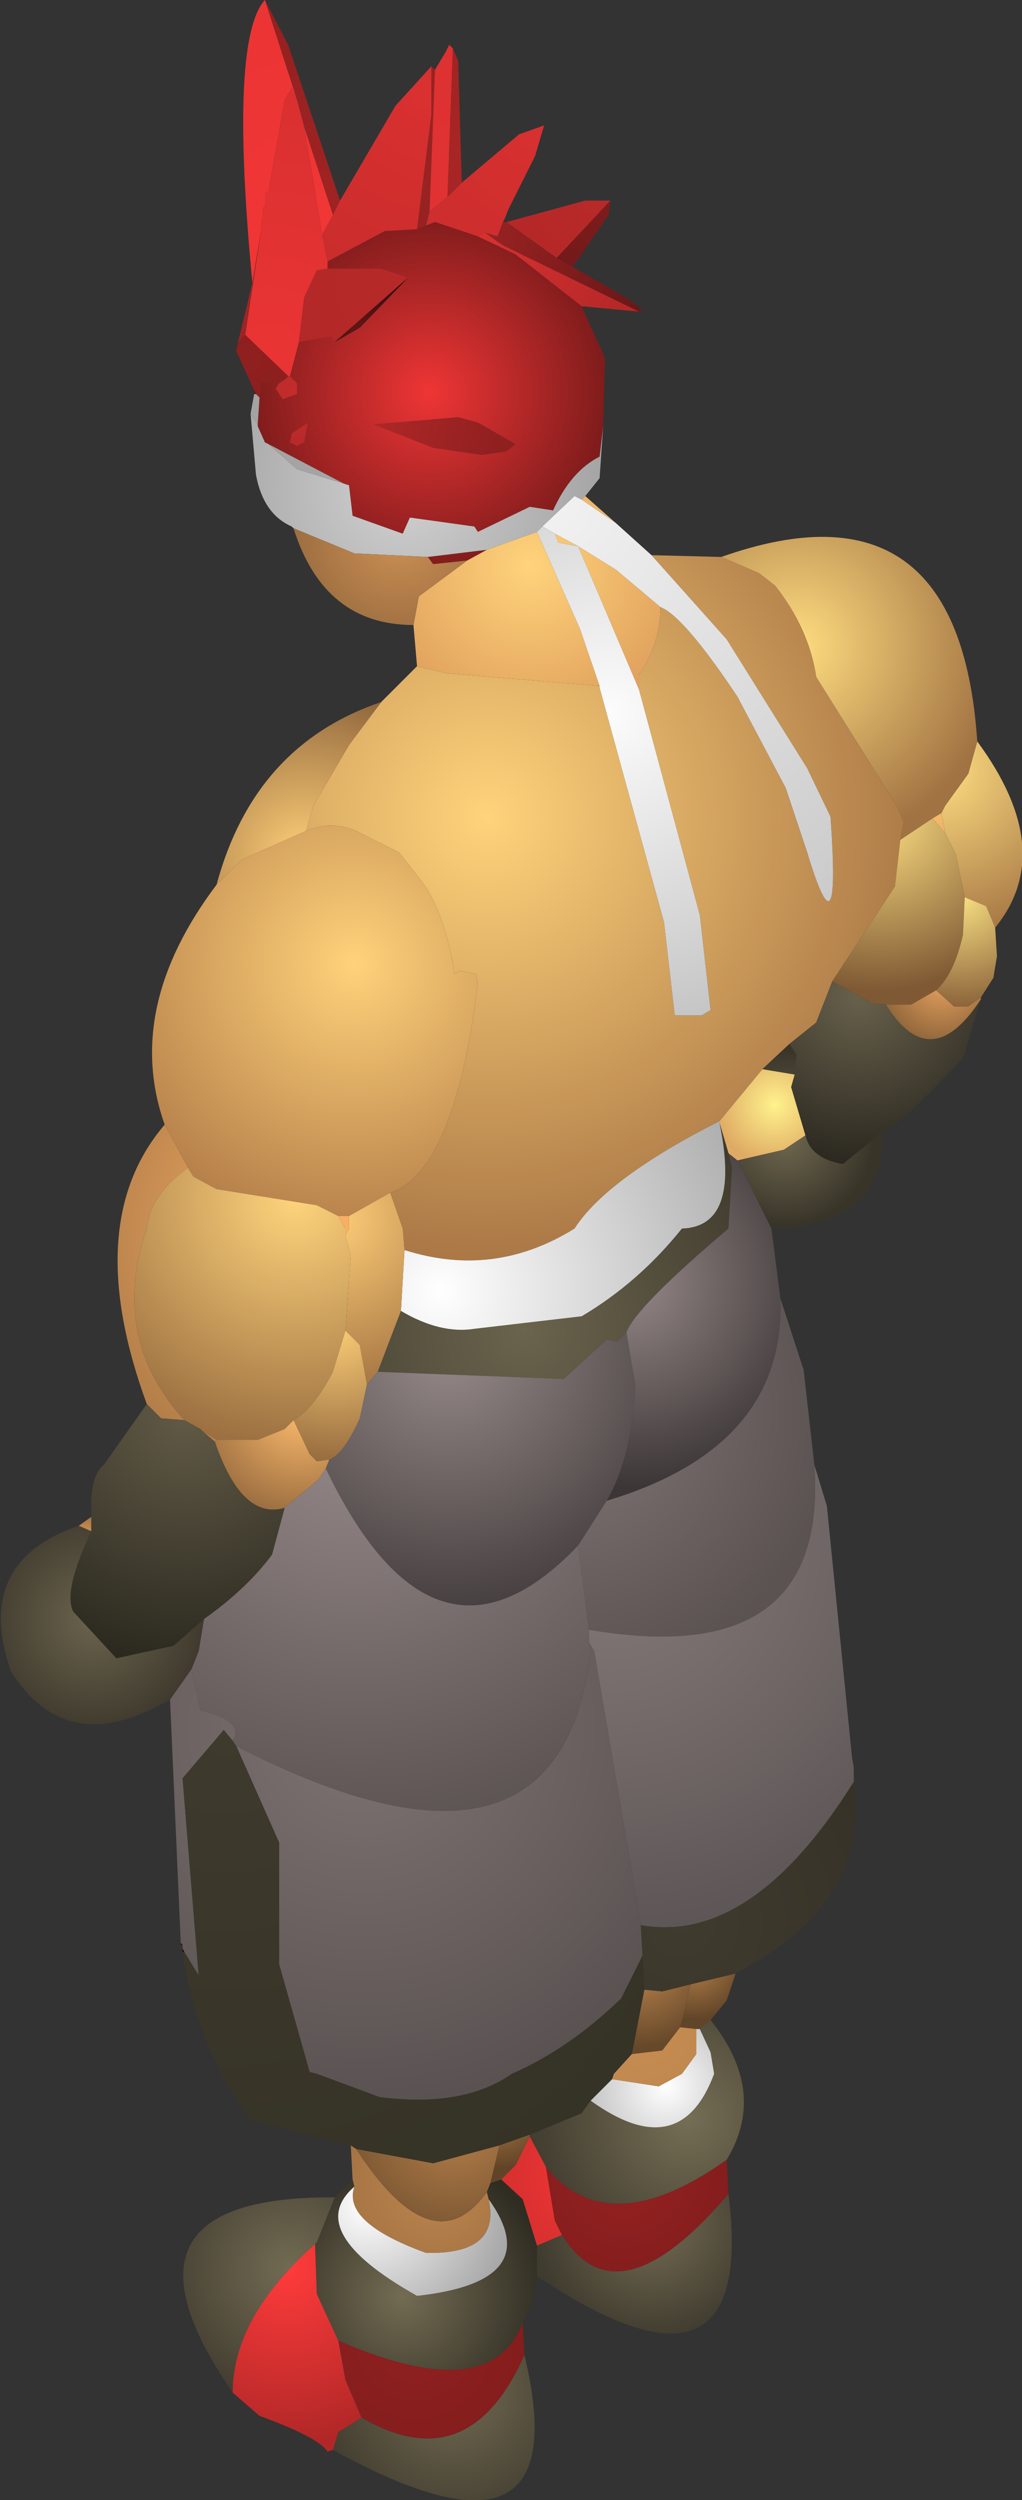 <?xml version="1.0" encoding="UTF-8" standalone="no"?>
<svg xmlns:ffdec="https://www.free-decompiler.com/flash" xmlns:xlink="http://www.w3.org/1999/xlink" ffdec:objectType="shape" height="69.8px" width="28.55px" xmlns="http://www.w3.org/2000/svg">
  <rect width="100%" height="100%" fill="#333333" stroke="none"/>
  <g transform="matrix(1.0, 0.0, 0.0, 1.0, 14.8, 63.15)">
    <path d="M-0.75 -56.95 L-0.9 -56.55 -1.25 -56.65 -1.45 -56.55 -2.65 -56.95 -2.9 -56.85 -2.8 -57.25 -2.3 -57.65 -1.9 -58.05 -0.3 -59.4 0.4 -59.65 0.15 -58.8 -0.6 -57.3 -0.7 -57.05 -0.75 -56.95" fill="url(#gradient0)" fill-rule="evenodd" stroke="none"/>
    <path d="M0.75 -55.95 L1.2 -55.7 2.75 -54.8 3.15 -54.5 3.05 -54.45 -0.75 -56.3 -1.25 -56.65 -0.9 -56.55 -0.75 -56.95 -0.65 -56.95 0.75 -55.95" fill="url(#gradient1)" fill-rule="evenodd" stroke="none"/>
    <path d="M1.2 -55.7 L0.75 -55.95 2.25 -57.55 2.2 -57.15 1.2 -55.7" fill="url(#gradient2)" fill-rule="evenodd" stroke="none"/>
    <path d="M0.75 -55.95 L-0.65 -56.95 1.55 -57.55 2.25 -57.55 0.75 -55.95" fill="url(#gradient3)" fill-rule="evenodd" stroke="none"/>
    <path d="M2.05 -51.25 L1.95 -50.4 Q1.15 -50.0 0.65 -48.9 L0.0 -49.0 -1.45 -48.3 -1.55 -48.45 -3.35 -48.7 -3.55 -48.25 -4.95 -48.75 -5.05 -49.6 -5.2 -49.65 -7.3 -50.75 -7.4 -50.8 -7.6 -51.25 -7.6 -51.3 -7.55 -52.05 -7.5 -52.45 -6.85 -52.55 -7.0 -52.45 -7.1 -52.3 -6.9 -52.0 -6.5 -52.15 -6.5 -52.45 -6.7 -52.65 -6.45 -53.6 -5.55 -53.75 -5.45 -53.6 -4.75 -54.0 -3.4 -55.4 -4.15 -55.65 -5.65 -55.65 -5.65 -55.85 -4.05 -56.7 -3.15 -56.75 -2.9 -56.85 -2.65 -56.95 -1.45 -56.55 -0.4 -56.05 1.45 -54.6 2.1 -53.15 2.05 -51.25 M-6.5 -50.7 L-6.3 -50.8 -6.2 -51.35 -6.65 -51.05 -6.7 -50.8 -6.5 -50.7 M-2.7 -50.65 L-1.35 -50.45 -0.65 -50.55 -0.4 -50.75 -1.45 -51.35 -2.0 -51.5 -4.35 -51.3 -2.7 -50.65 M-1.2 -47.8 L-1.75 -47.5 -2.7 -47.4 -2.85 -47.6 -1.2 -47.8" fill="url(#gradient4)" fill-rule="evenodd" stroke="none"/>
    <path d="M-5.2 -49.65 L-5.05 -49.6 -4.95 -48.75 -3.55 -48.25 -3.35 -48.7 -1.55 -48.45 -1.45 -48.3 0.0 -49.0 0.65 -48.9 Q1.15 -50.0 1.95 -50.4 L2.05 -51.25 1.95 -49.8 1.55 -49.3 1.45 -49.2 1.25 -49.3 0.35 -48.45 0.2 -48.3 -1.2 -47.8 -2.85 -47.6 -4.9 -47.7 -6.6 -48.4 -6.65 -48.45 Q-7.45 -48.8 -7.65 -49.9 L-7.8 -51.6 -7.6 -51.3 -7.6 -51.25 -7.4 -50.8 -7.3 -50.75 -6.5 -50.05 -5.2 -49.65" fill="url(#gradient5)" fill-rule="evenodd" stroke="none"/>
    <path d="M-1.25 -56.65 L-0.75 -56.3 3.05 -54.45 1.45 -54.6 -0.4 -56.05 -1.45 -56.55 -1.25 -56.65" fill="url(#gradient6)" fill-rule="evenodd" stroke="none"/>
    <path d="M12.5 -42.45 Q14.75 -39.4 13.0 -37.25 L12.75 -37.85 12.15 -38.1 11.9 -39.3 11.6 -39.9 11.5 -40.45 11.6 -40.65 12.25 -41.55 12.5 -42.45" fill="url(#gradient7)" fill-rule="evenodd" stroke="none"/>
    <path d="M5.35 -47.6 Q12.0 -49.95 12.5 -42.45 L12.25 -41.55 11.6 -40.65 11.5 -40.45 11.25 -40.3 10.35 -39.7 10.45 -40.2 10.25 -40.65 8.0 -44.25 Q7.8 -45.6 6.85 -46.8 L6.4 -47.15 5.35 -47.6" fill="url(#gradient8)" fill-rule="evenodd" stroke="none"/>
    <path d="M11.25 -40.3 L11.5 -40.45 11.6 -39.9 11.25 -40.3" fill="url(#gradient9)" fill-rule="evenodd" stroke="none"/>
    <path d="M3.4 -47.65 L5.35 -47.6 6.4 -47.15 6.85 -46.8 Q7.8 -45.6 8.0 -44.25 L10.25 -40.65 10.45 -40.2 10.35 -39.7 10.2 -38.4 8.45 -35.75 8.0 -34.6 7.25 -34.0 6.5 -33.3 5.3 -31.85 Q2.15 -30.25 1.25 -28.85 -1.0 -27.45 -3.5 -28.25 L-3.55 -28.85 -3.9 -29.85 Q-2.1 -30.45 -1.45 -35.7 L-1.5 -35.95 -1.95 -36.05 -2.1 -35.95 Q-2.35 -37.55 -2.95 -38.45 L-3.65 -39.35 -4.85 -39.95 Q-5.55 -40.25 -6.25 -39.95 L-6.05 -40.65 -5.05 -42.35 -4.15 -43.55 -3.15 -44.55 -2.3 -44.35 1.95 -44.0 1.95 -43.95 3.75 -37.4 4.05 -34.8 4.8 -34.8 5.05 -34.95 4.75 -37.6 3.05 -43.9 3.05 -44.3 Q3.65 -45.2 3.65 -46.2 4.3 -45.95 5.8 -43.7 L7.15 -41.15 7.75 -39.35 Q8.7 -36.2 8.4 -40.35 L7.75 -41.7 5.5 -45.3 3.4 -47.65" fill="url(#gradient10)" fill-rule="evenodd" stroke="none"/>
    <path d="M11.6 -39.9 L11.9 -39.3 12.15 -38.1 12.1 -37.05 Q11.85 -35.95 11.35 -35.5 L10.65 -35.1 9.95 -35.1 9.55 -35.15 8.45 -35.75 10.2 -38.4 10.35 -39.7 11.25 -40.3 11.6 -39.9" fill="url(#gradient11)" fill-rule="evenodd" stroke="none"/>
    <path d="M13.0 -37.25 L13.05 -36.45 12.95 -35.85 12.6 -35.3 12.25 -35.05 11.85 -35.05 11.35 -35.5 Q11.85 -35.95 12.1 -37.05 L12.15 -38.1 12.75 -37.85 13.0 -37.25" fill="url(#gradient12)" fill-rule="evenodd" stroke="none"/>
    <path d="M1.55 -49.3 L2.4 -48.55 1.45 -49.2 1.55 -49.3 M-3.15 -44.55 L-3.25 -45.7 -3.1 -46.5 -1.75 -47.5 -1.2 -47.8 0.2 -48.3 1.4 -45.6 1.95 -44.0 -2.3 -44.35 -3.15 -44.55 M0.7 -48.25 L1.35 -47.9 2.4 -47.25 3.65 -46.2 Q3.65 -45.2 3.05 -44.3 L3.05 -43.9 1.35 -47.9 0.8 -48.0 0.7 -48.25" fill="url(#gradient13)" fill-rule="evenodd" stroke="none"/>
    <path d="M2.4 -48.55 L3.4 -47.65 5.5 -45.3 7.75 -41.7 8.4 -40.35 Q8.7 -36.2 7.75 -39.35 L7.15 -41.15 5.8 -43.7 Q4.3 -45.95 3.65 -46.2 L2.4 -47.25 1.35 -47.9 0.7 -48.25 0.35 -48.45 1.25 -49.3 1.45 -49.2 2.4 -48.55" fill="url(#gradient14)" fill-rule="evenodd" stroke="none"/>
    <path d="M0.35 -48.45 L0.7 -48.25 0.8 -48.0 1.35 -47.9 3.05 -43.9 4.75 -37.6 5.05 -34.95 4.8 -34.8 4.05 -34.8 3.75 -37.4 1.95 -43.95 1.95 -44.0 1.4 -45.6 0.2 -48.3 0.35 -48.45" fill="url(#gradient15)" fill-rule="evenodd" stroke="none"/>
    <path d="M12.6 -35.25 L12.1 -33.6 Q10.1 -31.5 9.85 -31.55 L8.75 -30.65 Q7.85 -30.8 7.7 -31.45 L7.3 -32.8 7.4 -33.15 7.45 -33.7 7.25 -34.0 8.0 -34.6 8.45 -35.75 9.55 -35.15 9.95 -35.1 Q11.2 -33.1 12.6 -35.25" fill="url(#gradient16)" fill-rule="evenodd" stroke="none"/>
    <path d="M7.4 -33.15 L7.3 -32.8 7.7 -31.45 7.1 -31.05 5.8 -30.75 5.55 -30.95 5.3 -31.8 5.3 -31.85 6.5 -33.3 7.4 -33.15" fill="url(#gradient17)" fill-rule="evenodd" stroke="none"/>
    <path d="M5.3 -31.8 L5.55 -30.95 5.65 -30.55 5.55 -28.85 Q2.95 -26.65 2.7 -25.95 L2.45 -25.7 2.15 -25.75 0.95 -24.65 -4.25 -24.85 -3.6 -26.55 Q-2.5 -25.9 -1.55 -26.05 L1.45 -26.4 Q3.05 -27.35 4.25 -28.85 5.9 -28.9 5.3 -31.8" fill="url(#gradient18)" fill-rule="evenodd" stroke="none"/>
    <path d="M5.3 -31.85 L5.3 -31.8 Q5.9 -28.9 4.25 -28.85 3.05 -27.35 1.45 -26.4 L-1.55 -26.05 Q-2.5 -25.9 -3.6 -26.55 L-3.5 -28.25 Q-1.0 -27.45 1.25 -28.85 2.15 -30.25 5.3 -31.85" fill="url(#gradient19)" fill-rule="evenodd" stroke="none"/>
    <path d="M9.85 -31.55 Q9.9 -28.9 6.75 -28.85 L5.8 -30.75 7.1 -31.05 7.7 -31.45 Q7.85 -30.8 8.75 -30.65 L9.85 -31.55 M7.25 -34.0 L7.45 -33.7 7.4 -33.15 6.5 -33.3 7.25 -34.0" fill="url(#gradient20)" fill-rule="evenodd" stroke="none"/>
    <path d="M-4.25 -24.85 L0.95 -24.65 2.15 -25.75 2.45 -25.7 2.7 -25.95 2.95 -24.45 Q2.85 -22.45 2.15 -21.25 L1.35 -20.0 Q-2.65 -15.8 -5.7 -22.15 L-5.6 -22.4 Q-5.2 -22.55 -4.75 -23.55 L-4.55 -24.5 -4.25 -24.85" fill="url(#gradient21)" fill-rule="evenodd" stroke="none"/>
    <path d="M6.75 -28.85 L7.0 -26.9 Q7.15 -22.75 2.15 -21.25 2.85 -22.45 2.95 -24.45 L2.7 -25.95 Q2.95 -26.65 5.55 -28.85 L5.65 -30.55 5.55 -30.95 5.8 -30.75 6.75 -28.85" fill="url(#gradient22)" fill-rule="evenodd" stroke="none"/>
    <path d="M7.0 -26.9 L7.65 -24.9 7.95 -22.25 Q8.35 -16.5 1.65 -17.65 L1.35 -20.0 2.15 -21.25 Q7.15 -22.75 7.0 -26.9" fill="url(#gradient23)" fill-rule="evenodd" stroke="none"/>
    <path d="M12.6 -35.3 L12.6 -35.25 Q11.2 -33.1 9.95 -35.1 L10.65 -35.1 11.35 -35.5 11.85 -35.05 12.25 -35.05 12.6 -35.3" fill="url(#gradient24)" fill-rule="evenodd" stroke="none"/>
    <path d="M7.95 -22.25 L8.3 -21.1 9.0 -14.1 9.05 -13.8 9.05 -13.4 Q6.2 -8.85 3.1 -9.4 L1.8 -17.05 1.65 -17.3 1.65 -17.65 Q8.35 -16.5 7.95 -22.25" fill="url(#gradient25)" fill-rule="evenodd" stroke="none"/>
    <path d="M-9.75 -8.9 L-10.05 -15.7 -9.45 -16.55 -9.2 -15.4 Q-7.95 -15.1 -8.3 -14.55 L-8.55 -14.85 -9.7 -13.5 -9.25 -8.0 -9.65 -8.65 -9.7 -8.75 -9.7 -8.85 -9.75 -8.9 M1.65 -17.3 L1.8 -17.05 3.1 -9.4 3.15 -8.55 2.55 -7.35 Q1.1 -5.95 -0.5 -5.25 -1.85 -4.3 -4.2 -4.6 L-5.95 -5.25 -6.15 -5.3 -7.0 -8.3 -7.0 -11.7 -8.2 -14.4 Q0.85 -9.75 1.7 -17.05 L1.65 -17.3" fill="url(#gradient26)" fill-rule="evenodd" stroke="none"/>
    <path d="M-5.7 -22.15 Q-2.65 -15.8 1.35 -20.0 L1.65 -17.65 1.65 -17.3 1.7 -17.05 Q0.85 -9.75 -8.2 -14.4 L-8.3 -14.55 Q-7.95 -15.1 -9.2 -15.4 L-9.45 -16.55 -9.25 -17.05 -9.1 -17.95 Q-7.9 -18.8 -7.2 -19.75 L-6.85 -21.05 -5.9 -21.85 -5.7 -22.15" fill="url(#gradient27)" fill-rule="evenodd" stroke="none"/>
    <path d="M5.75 -8.05 L5.5 -7.3 5.05 -6.75 4.75 -6.5 4.65 -6.5 4.2 -6.55 4.5 -7.75 5.75 -8.05" fill="url(#gradient28)" fill-rule="evenodd" stroke="none"/>
    <path d="M4.5 -7.75 L4.2 -6.55 3.7 -5.9 2.85 -5.8 3.2 -7.6 3.7 -7.55 4.5 -7.75" fill="url(#gradient29)" fill-rule="evenodd" stroke="none"/>
    <path d="M9.05 -13.4 Q9.6 -10.1 5.75 -8.05 L4.5 -7.75 3.7 -7.55 3.2 -7.6 3.15 -8.55 3.1 -9.4 Q6.2 -8.85 9.05 -13.4" fill="url(#gradient30)" fill-rule="evenodd" stroke="none"/>
    <path d="M-5.0 -3.25 L-7.8 -3.95 Q-9.35 -6.1 -9.7 -8.65 L-9.65 -8.65 -9.25 -8.0 -9.7 -13.5 -8.55 -14.85 -8.3 -14.55 -8.2 -14.4 -7.0 -11.7 -7.0 -8.3 -6.15 -5.3 -5.95 -5.25 -4.2 -4.6 Q-1.85 -4.3 -0.5 -5.25 1.1 -5.95 2.55 -7.35 L3.15 -8.55 3.2 -7.6 2.85 -5.8 2.35 -5.25 2.3 -5.1 1.7 -4.5 1.45 -4.15 0.0 -3.55 -0.85 -3.25 -2.7 -2.75 -4.85 -3.15 -5.0 -3.25 M-9.7 -8.75 L-9.75 -8.85 -9.7 -8.85 -9.7 -8.75" fill="url(#gradient31)" fill-rule="evenodd" stroke="none"/>
    <path d="M5.05 -6.75 Q6.65 -4.75 5.5 -2.85 2.2 -0.5 0.45 -2.65 L0.0 -3.5 0.0 -3.55 1.45 -4.15 1.7 -4.5 Q4.2 -2.7 5.15 -5.25 L5.05 -5.85 4.75 -6.5 5.05 -6.75" fill="url(#gradient32)" fill-rule="evenodd" stroke="none"/>
    <path d="M4.65 -6.5 L4.75 -6.5 5.05 -5.85 5.15 -5.25 Q4.2 -2.7 1.7 -4.5 L2.3 -5.1 3.6 -4.9 4.25 -5.25 4.65 -5.8 4.65 -6.5" fill="url(#gradient33)" fill-rule="evenodd" stroke="none"/>
    <path d="M4.2 -6.55 L4.65 -6.5 4.65 -5.8 4.25 -5.25 3.6 -4.9 2.3 -5.1 2.35 -5.25 2.85 -5.8 3.7 -5.9 4.2 -6.55" fill="url(#gradient34)" fill-rule="evenodd" stroke="none"/>
    <path d="M0.0 -3.5 L0.45 -2.65 0.7 -1.15 0.9 -0.75 0.2 -0.45 -0.2 -1.75 -0.8 -2.3 -0.4 -2.7 0.0 -3.5" fill="url(#gradient35)" fill-rule="evenodd" stroke="none"/>
    <path d="M5.55 -1.9 Q6.35 4.5 0.2 0.4 L0.2 -0.45 0.9 -0.75 Q2.45 1.75 5.55 -1.9" fill="url(#gradient36)" fill-rule="evenodd" stroke="none"/>
    <path d="M5.5 -2.85 L5.55 -1.9 Q2.45 1.75 0.9 -0.75 L0.7 -1.15 0.45 -2.65 Q2.2 -0.5 5.5 -2.85" fill="url(#gradient37)" fill-rule="evenodd" stroke="none"/>
    <path d="M0.2 0.4 L0.1 1.05 -0.2 1.7 Q-1.1 4.05 -5.35 2.2 L-5.95 0.9 -6.0 -0.5 -5.95 -0.55 -5.45 -1.8 -4.95 -2.3 -4.9 -2.1 Q-6.35 -0.85 -3.15 0.95 0.5 0.55 -1.15 -1.75 L-1.2 -1.95 -1.1 -2.2 -0.8 -2.3 -0.2 -1.75 0.2 -0.45 0.2 0.4" fill="url(#gradient38)" fill-rule="evenodd" stroke="none"/>
    <path d="M-7.4 -63.15 L-6.75 -61.9 -5.3 -57.55 -5.5 -57.15 -6.3 -59.6 -6.5 -60.35 -7.4 -63.15" fill="url(#gradient39)" fill-rule="evenodd" stroke="none"/>
    <path d="M-2.15 -61.8 L-2.0 -61.45 -1.9 -58.05 -2.3 -57.65 -2.15 -61.8" fill="url(#gradient40)" fill-rule="evenodd" stroke="none"/>
    <path d="M-2.9 -56.85 L-3.15 -56.75 -2.75 -59.95 -2.75 -61.3 -2.65 -61.2 -2.8 -57.25 -2.9 -56.85" fill="url(#gradient41)" fill-rule="evenodd" stroke="none"/>
    <path d="M-3.15 -56.75 L-4.05 -56.7 -5.65 -55.85 -5.8 -56.6 -5.5 -57.15 -5.3 -57.55 -3.75 -60.2 -2.75 -61.3 -2.75 -59.95 -3.15 -56.75" fill="url(#gradient42)" fill-rule="evenodd" stroke="none"/>
    <path d="M-2.65 -61.2 L-2.35 -61.7 -2.25 -61.9 -2.15 -61.8 -2.3 -57.65 -2.8 -57.25 -2.65 -61.2" fill="url(#gradient43)" fill-rule="evenodd" stroke="none"/>
    <path d="M-7.75 -55.25 Q-8.4 -62.05 -7.4 -63.15 L-6.5 -60.35 -6.65 -60.7 -6.85 -60.35 -7.3 -57.8 -7.4 -57.75 -7.4 -57.4 -7.45 -57.35 -7.45 -57.15 -7.5 -56.95 -7.5 -56.75 -7.75 -55.25 M-5.8 -56.6 L-6.3 -59.6 -5.5 -57.15 -5.8 -56.6" fill="url(#gradient44)" fill-rule="evenodd" stroke="none"/>
    <path d="M-5.65 -55.85 L-5.65 -55.65 -5.95 -55.6 -6.3 -54.85 -6.45 -53.6 -6.7 -52.65 -6.75 -52.65 -7.95 -53.8 -7.5 -56.75 -7.5 -56.95 -7.45 -57.15 -7.45 -57.35 -7.4 -57.4 -7.4 -57.75 -7.3 -57.8 -6.85 -60.35 -6.65 -60.7 -6.5 -60.35 -6.3 -59.6 -5.8 -56.6 -5.65 -55.85" fill="url(#gradient45)" fill-rule="evenodd" stroke="none"/>
    <path d="M-6.7 -52.65 L-6.5 -52.45 -6.5 -52.15 -6.9 -52.0 -7.1 -52.3 -7.0 -52.45 -6.85 -52.55 -6.75 -52.65 -6.7 -52.65 M-6.5 -50.7 L-6.7 -50.8 -6.65 -51.05 -6.2 -51.35 -6.3 -50.8 -6.5 -50.7 M-2.7 -50.65 L-4.35 -51.3 -2.0 -51.5 -1.45 -51.35 -0.4 -50.75 -0.65 -50.55 -1.35 -50.45 -2.7 -50.65" fill="url(#gradient46)" fill-rule="evenodd" stroke="none"/>
    <path d="M-5.65 -55.65 L-4.15 -55.65 -3.4 -55.4 -5.45 -53.6 -5.55 -53.75 -6.45 -53.6 -6.3 -54.85 -5.95 -55.6 -5.65 -55.65" fill="url(#gradient47)" fill-rule="evenodd" stroke="none"/>
    <path d="M-6.85 -52.55 L-7.5 -52.45 -7.55 -52.05 -7.65 -52.15 -7.7 -52.25 -8.2 -53.35 -8.15 -53.6 -7.95 -53.8 -6.75 -52.65 -6.85 -52.55" fill="url(#gradient48)" fill-rule="evenodd" stroke="none"/>
    <path d="M-8.15 -53.6 L-7.75 -55.25 -7.5 -56.75 -7.95 -53.8 -8.15 -53.6" fill="url(#gradient49)" fill-rule="evenodd" stroke="none"/>
    <path d="M-7.55 -52.05 L-7.6 -51.3 -7.8 -51.6 -7.7 -52.15 -7.65 -52.15 -7.55 -52.05 M-7.3 -50.75 L-5.2 -49.65 -6.5 -50.05 -7.3 -50.75" fill="url(#gradient50)" fill-rule="evenodd" stroke="none"/>
    <path d="M-7.7 -52.15 L-7.7 -52.25 -7.65 -52.15 -7.7 -52.15" fill="url(#gradient51)" fill-rule="evenodd" stroke="none"/>
    <path d="M-3.4 -55.4 L-4.75 -54.0 -5.45 -53.6 -3.4 -55.4" fill="url(#gradient52)" fill-rule="evenodd" stroke="none"/>
    <path d="M-3.25 -45.7 Q-5.75 -45.7 -6.6 -48.4 L-4.9 -47.7 -2.85 -47.6 -2.7 -47.4 -1.75 -47.5 -3.1 -46.5 -3.25 -45.7" fill="url(#gradient53)" fill-rule="evenodd" stroke="none"/>
    <path d="M-8.75 -38.45 Q-7.7 -42.35 -4.15 -43.55 L-5.05 -42.35 -6.05 -40.65 -6.25 -39.95 -8.05 -39.15 -8.75 -38.45" fill="url(#gradient54)" fill-rule="evenodd" stroke="none"/>
    <path d="M-10.2 -31.75 Q-11.35 -35.0 -8.75 -38.45 L-8.05 -39.15 -6.25 -39.95 Q-5.55 -40.25 -4.85 -39.95 L-3.65 -39.35 -2.95 -38.45 Q-2.35 -37.55 -2.1 -35.95 L-1.95 -36.05 -1.5 -35.95 -1.45 -35.7 Q-2.1 -30.45 -3.9 -29.85 L-5.05 -29.2 -5.35 -29.2 -5.95 -29.5 -8.75 -29.95 -9.4 -30.3 -9.55 -30.55 -10.2 -31.75" fill="url(#gradient55)" fill-rule="evenodd" stroke="none"/>
    <path d="M-5.35 -29.2 L-5.15 -28.85 -5.15 -28.65 -5.0 -28.1 -5.15 -26.0 -5.5 -24.85 Q-6.05 -23.8 -6.6 -23.5 L-6.85 -23.25 -7.6 -22.95 -8.75 -22.95 -9.15 -23.2 -9.2 -23.25 -9.65 -23.5 Q-11.75 -25.8 -10.7 -28.85 -10.6 -29.8 -9.55 -30.55 L-9.4 -30.3 -8.75 -29.95 -5.95 -29.5 -5.35 -29.2" fill="url(#gradient56)" fill-rule="evenodd" stroke="none"/>
    <path d="M-10.7 -23.95 Q-12.55 -29.0 -10.2 -31.75 L-9.55 -30.55 Q-10.6 -29.8 -10.7 -28.85 -11.75 -25.8 -9.65 -23.5 L-10.3 -23.55 -10.7 -23.95 M-5.15 -28.65 L-5.15 -28.85 -5.35 -29.2 -5.05 -29.2 -5.05 -28.85 -5.15 -28.65 M-9.15 -23.2 L-8.75 -22.95 -8.8 -22.9 -9.15 -23.2" fill="url(#gradient57)" fill-rule="evenodd" stroke="none"/>
    <path d="M-3.5 -28.25 L-3.6 -26.55 -4.25 -24.85 -4.55 -24.5 -4.75 -25.6 -5.15 -26.0 -5.0 -28.1 -5.15 -28.65 -5.05 -28.85 -5.05 -29.2 -3.9 -29.85 -3.55 -28.85 -3.5 -28.25" fill="url(#gradient58)" fill-rule="evenodd" stroke="none"/>
    <path d="M-4.55 -24.5 L-4.75 -23.55 Q-5.2 -22.55 -5.6 -22.4 L-5.95 -22.35 -6.15 -22.55 -6.6 -23.5 Q-6.05 -23.8 -5.5 -24.85 L-5.15 -26.0 -4.75 -25.6 -4.55 -24.5" fill="url(#gradient59)" fill-rule="evenodd" stroke="none"/>
    <path d="M-5.6 -22.4 L-5.7 -22.15 -5.9 -21.85 -6.85 -21.05 Q-8.05 -20.7 -8.8 -22.9 L-8.75 -22.95 -7.6 -22.95 -6.85 -23.25 -6.6 -23.5 -6.15 -22.55 -5.95 -22.35 -5.6 -22.4" fill="url(#gradient60)" fill-rule="evenodd" stroke="none"/>
    <path d="M-12.25 -20.8 Q-12.3 -21.95 -11.9 -22.25 L-10.7 -23.95 -10.3 -23.55 -9.65 -23.5 -9.2 -23.25 -9.15 -23.2 -8.8 -22.9 Q-8.05 -20.7 -6.85 -21.05 L-7.2 -19.75 Q-7.9 -18.8 -9.1 -17.95 L-9.95 -17.2 -11.55 -16.85 -12.75 -18.15 Q-13.05 -18.7 -12.25 -20.4 L-12.25 -20.8" fill="url(#gradient61)" fill-rule="evenodd" stroke="none"/>
    <path d="M-10.05 -15.7 Q-12.95 -14.0 -14.5 -16.5 -15.55 -19.55 -12.6 -20.55 L-12.25 -20.4 Q-13.05 -18.7 -12.75 -18.15 L-11.55 -16.85 -9.95 -17.2 -9.1 -17.95 -9.25 -17.05 -9.45 -16.55 -10.05 -15.7" fill="url(#gradient62)" fill-rule="evenodd" stroke="none"/>
    <path d="M-12.6 -20.55 L-12.25 -20.8 -12.25 -20.4 -12.6 -20.55" fill="url(#gradient63)" fill-rule="evenodd" stroke="none"/>
    <path d="M-9.7 -8.65 L-9.7 -8.75 -9.65 -8.65 -9.7 -8.65 M-9.75 -8.85 L-9.75 -8.9 -9.7 -8.85 -9.75 -8.85" fill="url(#gradient64)" fill-rule="evenodd" stroke="none"/>
    <path d="M-8.3 3.65 Q-12.1 -1.85 -5.45 -1.8 L-5.95 -0.55 -6.0 -0.5 Q-8.3 1.55 -8.3 3.65" fill="url(#gradient65)" fill-rule="evenodd" stroke="none"/>
    <path d="M0.0 -3.55 L0.0 -3.5 -0.4 -2.7 -0.8 -2.3 -1.1 -2.2 -0.85 -3.25 0.0 -3.55" fill="url(#gradient66)" fill-rule="evenodd" stroke="none"/>
    <path d="M-4.95 -2.3 L-5.0 -3.25 -4.85 -3.15 Q-2.7 0.15 -1.2 -1.95 L-1.15 -1.75 Q-0.8 -0.2 -2.9 -0.25 -5.25 -1.1 -4.9 -2.1 L-4.95 -2.3" fill="url(#gradient67)" fill-rule="evenodd" stroke="none"/>
    <path d="M-4.9 -2.1 Q-5.25 -1.1 -2.9 -0.25 -0.8 -0.2 -1.15 -1.75 0.5 0.55 -3.15 0.95 -6.35 -0.85 -4.9 -2.1" fill="url(#gradient68)" fill-rule="evenodd" stroke="none"/>
    <path d="M-0.85 -3.25 L-1.1 -2.2 -1.2 -1.95 Q-2.7 0.15 -4.85 -3.15 L-2.7 -2.75 -0.85 -3.25" fill="url(#gradient69)" fill-rule="evenodd" stroke="none"/>
    <path d="M-0.2 1.7 L-0.15 2.6 Q-1.7 6.1 -4.7 4.35 L-5.15 3.3 -5.35 2.2 Q-1.1 4.05 -0.2 1.7" fill="url(#gradient70)" fill-rule="evenodd" stroke="none"/>
    <path d="M-0.15 2.6 Q1.4 9.05 -5.5 5.25 L-5.35 4.75 -4.7 4.35 Q-1.7 6.1 -0.15 2.6" fill="url(#gradient71)" fill-rule="evenodd" stroke="none"/>
    <path d="M-5.5 5.25 L-5.65 5.3 Q-5.9 4.9 -7.55 4.3 L-8.3 3.65 Q-8.3 1.55 -6.0 -0.5 L-5.95 0.9 -5.35 2.2 -5.15 3.3 -4.7 4.35 -5.35 4.75 -5.5 5.25" fill="url(#gradient72)" fill-rule="evenodd" stroke="none"/>
  </g>
  <defs>
    <radialGradient cx="0" cy="0" gradientTransform="matrix(0.006, 0.0, 0.0, 0.006, 0.3, -59.75)" gradientUnits="userSpaceOnUse" id="gradient0" r="819.2" spreadMethod="pad">
      <stop offset="0.0" stop-color="#d83030"/>
      <stop offset="1.0" stop-color="#cb2d2d"/>
    </radialGradient>
    <radialGradient cx="0" cy="0" gradientTransform="matrix(0.006, 0.0, 0.0, 0.006, -1.5, -56.65)" gradientUnits="userSpaceOnUse" id="gradient1" r="819.2" spreadMethod="pad">
      <stop offset="0.0" stop-color="#9b2323"/>
      <stop offset="1.0" stop-color="#6c1717"/>
    </radialGradient>
    <radialGradient cx="0" cy="0" gradientTransform="matrix(0.004, 0.0, 0.0, 0.004, 2.25, -57.45)" gradientUnits="userSpaceOnUse" id="gradient2" r="819.2" spreadMethod="pad">
      <stop offset="0.0" stop-color="#7e1c1c"/>
      <stop offset="1.0" stop-color="#6d1818"/>
    </radialGradient>
    <radialGradient cx="0" cy="0" gradientTransform="matrix(0.004, 0.0, 0.0, 0.004, 1.8, -57.7)" gradientUnits="userSpaceOnUse" id="gradient3" r="819.2" spreadMethod="pad">
      <stop offset="0.0" stop-color="#b82929"/>
      <stop offset="1.0" stop-color="#b52828"/>
    </radialGradient>
    <radialGradient cx="0" cy="0" gradientTransform="matrix(0.006, 0.0, 0.0, 0.006, -2.8, -52.2)" gradientUnits="userSpaceOnUse" id="gradient4" r="819.2" spreadMethod="pad">
      <stop offset="0.0" stop-color="#ef3535"/>
      <stop offset="1.0" stop-color="#801c1c"/>
    </radialGradient>
    <radialGradient cx="0" cy="0" gradientTransform="matrix(0.007, 0.0, 0.0, 0.007, -3.5, -49.5)" gradientUnits="userSpaceOnUse" id="gradient5" r="819.2" spreadMethod="pad">
      <stop offset="0.0" stop-color="#d1d1d1"/>
      <stop offset="1.0" stop-color="#a3a3a3"/>
    </radialGradient>
    <radialGradient cx="0" cy="0" gradientTransform="matrix(0.006, 0.0, 0.0, 0.006, -1.3, -56.75)" gradientUnits="userSpaceOnUse" id="gradient6" r="819.2" spreadMethod="pad">
      <stop offset="0.0" stop-color="#da3030"/>
      <stop offset="1.0" stop-color="#b22727"/>
    </radialGradient>
    <radialGradient cx="0" cy="0" gradientTransform="matrix(0.006, 0.0, 0.0, 0.006, 11.4, -41.7)" gradientUnits="userSpaceOnUse" id="gradient7" r="819.2" spreadMethod="pad">
      <stop offset="0.0" stop-color="#ffdf82"/>
      <stop offset="1.0" stop-color="#a47443"/>
    </radialGradient>
    <radialGradient cx="0" cy="0" gradientTransform="matrix(0.007, 0.0, 0.0, 0.007, 7.45, -45.1)" gradientUnits="userSpaceOnUse" id="gradient8" r="819.2" spreadMethod="pad">
      <stop offset="0.0" stop-color="#ffdd80"/>
      <stop offset="1.0" stop-color="#a17242"/>
    </radialGradient>
    <radialGradient cx="0" cy="0" gradientTransform="matrix(0.003, 0.0, 0.0, 0.003, 10.4, -41.05)" gradientUnits="userSpaceOnUse" id="gradient9" r="819.2" spreadMethod="pad">
      <stop offset="0.0" stop-color="#ffcf79"/>
      <stop offset="1.0" stop-color="#e6a35e"/>
    </radialGradient>
    <radialGradient cx="0" cy="0" gradientTransform="matrix(0.015, 0.0, 0.0, 0.015, -1.2, -40.35)" gradientUnits="userSpaceOnUse" id="gradient10" r="819.2" spreadMethod="pad">
      <stop offset="0.0" stop-color="#ffd37b"/>
      <stop offset="1.0" stop-color="#ab7846"/>
    </radialGradient>
    <radialGradient cx="0" cy="0" gradientTransform="matrix(0.006, 0.0, 0.0, 0.006, 9.7, -40.4)" gradientUnits="userSpaceOnUse" id="gradient11" r="819.2" spreadMethod="pad">
      <stop offset="0.0" stop-color="#ffe183"/>
      <stop offset="1.0" stop-color="#7e5934"/>
    </radialGradient>
    <radialGradient cx="0" cy="0" gradientTransform="matrix(0.004, 0.0, 0.0, 0.004, 11.95, -38.25)" gradientUnits="userSpaceOnUse" id="gradient12" r="819.2" spreadMethod="pad">
      <stop offset="0.0" stop-color="#ffe787"/>
      <stop offset="1.0" stop-color="#8a6139"/>
    </radialGradient>
    <radialGradient cx="0" cy="0" gradientTransform="matrix(0.006, 0.0, 0.0, 0.006, 0.0, -47.35)" gradientUnits="userSpaceOnUse" id="gradient13" r="819.2" spreadMethod="pad">
      <stop offset="0.0" stop-color="#ffd37b"/>
      <stop offset="1.0" stop-color="#dd9c5a"/>
    </radialGradient>
    <radialGradient cx="0" cy="0" gradientTransform="matrix(0.017, 0.0, 0.0, 0.017, 0.55, -49.2)" gradientUnits="userSpaceOnUse" id="gradient14" r="819.2" spreadMethod="pad">
      <stop offset="0.0" stop-color="#f2f2f2"/>
      <stop offset="1.0" stop-color="#cacaca"/>
    </radialGradient>
    <radialGradient cx="0" cy="0" gradientTransform="matrix(0.011, 0.0, 0.0, 0.011, 2.2, -43.25)" gradientUnits="userSpaceOnUse" id="gradient15" r="819.2" spreadMethod="pad">
      <stop offset="0.0" stop-color="#fcfcfc"/>
      <stop offset="1.0" stop-color="#c4c4c4"/>
    </radialGradient>
    <radialGradient cx="0" cy="0" gradientTransform="matrix(0.006, 0.0, 0.0, 0.006, 9.2, -35.4)" gradientUnits="userSpaceOnUse" id="gradient16" r="819.2" spreadMethod="pad">
      <stop offset="0.0" stop-color="#68614c"/>
      <stop offset="1.0" stop-color="#29261e"/>
    </radialGradient>
    <radialGradient cx="0" cy="0" gradientTransform="matrix(0.002, 0.0, 0.0, 0.002, 6.85, -32.3)" gradientUnits="userSpaceOnUse" id="gradient17" r="819.2" spreadMethod="pad">
      <stop offset="0.0" stop-color="#fff28d"/>
      <stop offset="1.0" stop-color="#dfab64"/>
    </radialGradient>
    <radialGradient cx="0" cy="0" gradientTransform="matrix(0.01, 0.0, 0.0, 0.01, -0.15, -26.0)" gradientUnits="userSpaceOnUse" id="gradient18" r="819.2" spreadMethod="pad">
      <stop offset="0.0" stop-color="#6a634d"/>
      <stop offset="1.0" stop-color="#3c382b"/>
    </radialGradient>
    <radialGradient cx="0" cy="0" gradientTransform="matrix(0.011, 0.0, 0.0, 0.011, -2.5, -27.1)" gradientUnits="userSpaceOnUse" id="gradient19" r="819.2" spreadMethod="pad">
      <stop offset="0.0" stop-color="#ffffff"/>
      <stop offset="1.0" stop-color="#b0b0b0"/>
    </radialGradient>
    <radialGradient cx="0" cy="0" gradientTransform="matrix(0.003, 0.0, 0.0, 0.003, 7.15, -31.4)" gradientUnits="userSpaceOnUse" id="gradient20" r="819.2" spreadMethod="pad">
      <stop offset="0.0" stop-color="#6f6850"/>
      <stop offset="1.0" stop-color="#383428"/>
    </radialGradient>
    <radialGradient cx="0" cy="0" gradientTransform="matrix(0.009, 0.0, 0.0, 0.009, -2.3, -25.6)" gradientUnits="userSpaceOnUse" id="gradient21" r="819.2" spreadMethod="pad">
      <stop offset="0.0" stop-color="#978a8a"/>
      <stop offset="1.0" stop-color="#474040"/>
    </radialGradient>
    <radialGradient cx="0" cy="0" gradientTransform="matrix(0.007, 0.0, 0.0, 0.007, 2.8, -27.35)" gradientUnits="userSpaceOnUse" id="gradient22" r="819.2" spreadMethod="pad">
      <stop offset="0.0" stop-color="#958787"/>
      <stop offset="1.0" stop-color="#3c3636"/>
    </radialGradient>
    <radialGradient cx="0" cy="0" gradientTransform="matrix(0.009, 0.0, 0.0, 0.009, 1.1, -23.7)" gradientUnits="userSpaceOnUse" id="gradient23" r="819.2" spreadMethod="pad">
      <stop offset="0.0" stop-color="#817676"/>
      <stop offset="1.0" stop-color="#5b5252"/>
    </radialGradient>
    <radialGradient cx="0" cy="0" gradientTransform="matrix(0.002, 0.0, 0.0, 0.002, 11.5, -35.75)" gradientUnits="userSpaceOnUse" id="gradient24" r="819.2" spreadMethod="pad">
      <stop offset="0.0" stop-color="#e6a25f"/>
      <stop offset="1.0" stop-color="#95693d"/>
    </radialGradient>
    <radialGradient cx="0" cy="0" gradientTransform="matrix(0.015, 0.0, 0.0, 0.015, 2.25, -19.95)" gradientUnits="userSpaceOnUse" id="gradient25" r="819.2" spreadMethod="pad">
      <stop offset="0.0" stop-color="#867a7a"/>
      <stop offset="1.0" stop-color="#585151"/>
    </radialGradient>
    <radialGradient cx="0" cy="0" gradientTransform="matrix(0.015, 0.0, 0.0, 0.015, -4.65, -14.9)" gradientUnits="userSpaceOnUse" id="gradient26" r="819.2" spreadMethod="pad">
      <stop offset="0.0" stop-color="#7e7373"/>
      <stop offset="1.0" stop-color="#544c4c"/>
    </radialGradient>
    <radialGradient cx="0" cy="0" gradientTransform="matrix(0.014, 0.0, 0.0, 0.014, -4.8, -23.8)" gradientUnits="userSpaceOnUse" id="gradient27" r="819.2" spreadMethod="pad">
      <stop offset="0.0" stop-color="#988a8a"/>
      <stop offset="1.0" stop-color="#5e5555"/>
    </radialGradient>
    <radialGradient cx="0" cy="0" gradientTransform="matrix(0.002, 0.0, 0.0, 0.002, 4.55, -8.4)" gradientUnits="userSpaceOnUse" id="gradient28" r="819.2" spreadMethod="pad">
      <stop offset="0.0" stop-color="#b8824b"/>
      <stop offset="1.0" stop-color="#614528"/>
    </radialGradient>
    <radialGradient cx="0" cy="0" gradientTransform="matrix(0.003, 0.0, 0.0, 0.003, 3.0, -8.45)" gradientUnits="userSpaceOnUse" id="gradient29" r="819.2" spreadMethod="pad">
      <stop offset="0.0" stop-color="#c28950"/>
      <stop offset="1.0" stop-color="#66482a"/>
    </radialGradient>
    <radialGradient cx="0" cy="0" gradientTransform="matrix(0.008, 0.0, 0.0, 0.008, 4.2, -9.5)" gradientUnits="userSpaceOnUse" id="gradient30" r="819.2" spreadMethod="pad">
      <stop offset="0.0" stop-color="#3f3b2e"/>
      <stop offset="1.0" stop-color="#353127"/>
    </radialGradient>
    <radialGradient cx="0" cy="0" gradientTransform="matrix(0.018, 0.0, 0.0, 0.018, -8.5, -14.95)" gradientUnits="userSpaceOnUse" id="gradient31" r="819.2" spreadMethod="pad">
      <stop offset="0.0" stop-color="#3e3a2d"/>
      <stop offset="1.0" stop-color="#353226"/>
    </radialGradient>
    <radialGradient cx="0" cy="0" gradientTransform="matrix(0.006, 0.0, 0.0, 0.006, 4.4, -4.0)" gradientUnits="userSpaceOnUse" id="gradient32" r="819.2" spreadMethod="pad">
      <stop offset="0.0" stop-color="#756e55"/>
      <stop offset="1.0" stop-color="#3b372b"/>
    </radialGradient>
    <radialGradient cx="0" cy="0" gradientTransform="matrix(0.003, 0.0, 0.0, 0.003, 3.8, -4.9)" gradientUnits="userSpaceOnUse" id="gradient33" r="819.2" spreadMethod="pad">
      <stop offset="0.0" stop-color="#ffffff"/>
      <stop offset="1.0" stop-color="#bdbdbd"/>
    </radialGradient>
    <radialGradient cx="0" cy="0" gradientTransform="matrix(0.004, 0.0, 0.0, 0.004, 2.95, -6.7)" gradientUnits="userSpaceOnUse" id="gradient34" r="819.2" spreadMethod="pad">
      <stop offset="0.0" stop-color="#c88d52"/>
      <stop offset="1.0" stop-color="#bc854d"/>
    </radialGradient>
    <radialGradient cx="0" cy="0" gradientTransform="matrix(0.004, 0.0, 0.0, 0.004, 1.65, -2.35)" gradientUnits="userSpaceOnUse" id="gradient35" r="819.2" spreadMethod="pad">
      <stop offset="0.0" stop-color="#f33636"/>
      <stop offset="1.0" stop-color="#cc2d2d"/>
    </radialGradient>
    <radialGradient cx="0" cy="0" gradientTransform="matrix(0.004, 0.0, 0.0, 0.004, 3.4, -1.05)" gradientUnits="userSpaceOnUse" id="gradient36" r="819.2" spreadMethod="pad">
      <stop offset="0.0" stop-color="#736b53"/>
      <stop offset="1.0" stop-color="#3f3b2e"/>
    </radialGradient>
    <radialGradient cx="0" cy="0" gradientTransform="matrix(0.004, 0.0, 0.0, 0.004, 2.65, -2.45)" gradientUnits="userSpaceOnUse" id="gradient37" r="819.2" spreadMethod="pad">
      <stop offset="0.0" stop-color="#962121"/>
      <stop offset="1.0" stop-color="#821d1d"/>
    </radialGradient>
    <radialGradient cx="0" cy="0" gradientTransform="matrix(0.005, 0.0, 0.0, 0.005, -3.55, 0.95)" gradientUnits="userSpaceOnUse" id="gradient38" r="819.2" spreadMethod="pad">
      <stop offset="0.0" stop-color="#736c53"/>
      <stop offset="1.0" stop-color="#2f2c22"/>
    </radialGradient>
    <radialGradient cx="0" cy="0" gradientTransform="matrix(0.008, 0.0, 0.0, 0.008, -5.65, -57.65)" gradientUnits="userSpaceOnUse" id="gradient39" r="819.2" spreadMethod="pad">
      <stop offset="0.0" stop-color="#9f2323"/>
      <stop offset="1.0" stop-color="#912020"/>
    </radialGradient>
    <radialGradient cx="0" cy="0" gradientTransform="matrix(0.004, 0.0, 0.0, 0.004, -2.35, -58.7)" gradientUnits="userSpaceOnUse" id="gradient40" r="819.2" spreadMethod="pad">
      <stop offset="0.0" stop-color="#a82525"/>
      <stop offset="1.0" stop-color="#a02323"/>
    </radialGradient>
    <radialGradient cx="0" cy="0" gradientTransform="matrix(0.005, 0.0, 0.0, 0.005, -2.9, -59.1)" gradientUnits="userSpaceOnUse" id="gradient41" r="819.2" spreadMethod="pad">
      <stop offset="0.0" stop-color="#9a2222"/>
      <stop offset="1.0" stop-color="#962121"/>
    </radialGradient>
    <radialGradient cx="0" cy="0" gradientTransform="matrix(0.008, 0.0, 0.0, 0.008, -2.8, -60.6)" gradientUnits="userSpaceOnUse" id="gradient42" r="819.2" spreadMethod="pad">
      <stop offset="0.0" stop-color="#da3030"/>
      <stop offset="1.0" stop-color="#c72c2c"/>
    </radialGradient>
    <radialGradient cx="0" cy="0" gradientTransform="matrix(0.006, 0.0, 0.0, 0.006, -2.45, -57.2)" gradientUnits="userSpaceOnUse" id="gradient43" r="819.2" spreadMethod="pad">
      <stop offset="0.0" stop-color="#e13232"/>
      <stop offset="1.0" stop-color="#dd3131"/>
    </radialGradient>
    <radialGradient cx="0" cy="0" gradientTransform="matrix(0.009, 0.0, 0.0, 0.009, -5.2, -56.2)" gradientUnits="userSpaceOnUse" id="gradient44" r="819.2" spreadMethod="pad">
      <stop offset="0.0" stop-color="#f23636"/>
      <stop offset="1.0" stop-color="#eb3434"/>
    </radialGradient>
    <radialGradient cx="0" cy="0" gradientTransform="matrix(0.009, 0.0, 0.0, 0.009, -7.25, -53.2)" gradientUnits="userSpaceOnUse" id="gradient45" r="819.2" spreadMethod="pad">
      <stop offset="0.0" stop-color="#ea3434"/>
      <stop offset="1.0" stop-color="#d93030"/>
    </radialGradient>
    <radialGradient cx="0" cy="0" gradientTransform="matrix(0.007, 0.0, 0.0, 0.007, -6.5, -52.15)" gradientUnits="userSpaceOnUse" id="gradient46" r="819.2" spreadMethod="pad">
      <stop offset="0.0" stop-color="#c52c2c"/>
      <stop offset="1.0" stop-color="#902020"/>
    </radialGradient>
    <radialGradient cx="0" cy="0" gradientTransform="matrix(0.004, 0.0, 0.0, 0.004, -3.8, -55.15)" gradientUnits="userSpaceOnUse" id="gradient47" r="819.2" spreadMethod="pad">
      <stop offset="0.0" stop-color="#b72929"/>
      <stop offset="1.0" stop-color="#b22828"/>
    </radialGradient>
    <radialGradient cx="0" cy="0" gradientTransform="matrix(0.001, 0.0, 0.0, 0.001, -7.85, -53.15)" gradientUnits="userSpaceOnUse" id="gradient48" r="819.2" spreadMethod="pad">
      <stop offset="0.0" stop-color="#902020"/>
      <stop offset="1.0" stop-color="#8e1f1f"/>
    </radialGradient>
    <radialGradient cx="0" cy="0" gradientTransform="matrix(0.007, 0.0, 0.0, 0.007, -7.8, -54.7)" gradientUnits="userSpaceOnUse" id="gradient49" r="819.2" spreadMethod="pad">
      <stop offset="0.0" stop-color="#a02424"/>
      <stop offset="1.0" stop-color="#912020"/>
    </radialGradient>
    <radialGradient cx="0" cy="0" gradientTransform="matrix(0.005, 0.0, 0.0, 0.005, -5.15, -49.7)" gradientUnits="userSpaceOnUse" id="gradient50" r="819.2" spreadMethod="pad">
      <stop offset="0.0" stop-color="#a5a5a5"/>
      <stop offset="1.0" stop-color="#a2a2a2"/>
    </radialGradient>
    <radialGradient cx="0" cy="0" gradientTransform="matrix(0.006, 0.0, 0.0, 0.006, -7.5, -57.15)" gradientUnits="userSpaceOnUse" id="gradient51" r="819.2" spreadMethod="pad">
      <stop offset="0.0" stop-color="#942121"/>
      <stop offset="1.0" stop-color="#591313"/>
    </radialGradient>
    <radialGradient cx="0" cy="0" gradientTransform="matrix(0.003, 0.0, 0.0, 0.003, -4.9, -54.1)" gradientUnits="userSpaceOnUse" id="gradient52" r="819.2" spreadMethod="pad">
      <stop offset="0.0" stop-color="#621616"/>
      <stop offset="1.0" stop-color="#1f0707"/>
    </radialGradient>
    <radialGradient cx="0" cy="0" gradientTransform="matrix(0.004, 0.0, 0.0, 0.004, -3.65, -48.25)" gradientUnits="userSpaceOnUse" id="gradient53" r="819.2" spreadMethod="pad">
      <stop offset="0.0" stop-color="#ce9155"/>
      <stop offset="1.0" stop-color="#976a3e"/>
    </radialGradient>
    <radialGradient cx="0" cy="0" gradientTransform="matrix(0.006, 0.0, 0.0, 0.006, -6.3, -39.2)" gradientUnits="userSpaceOnUse" id="gradient54" r="819.2" spreadMethod="pad">
      <stop offset="0.0" stop-color="#ffd079"/>
      <stop offset="1.0" stop-color="#8d633a"/>
    </radialGradient>
    <radialGradient cx="0" cy="0" gradientTransform="matrix(0.009, 0.0, 0.0, 0.009, -4.9, -36.25)" gradientUnits="userSpaceOnUse" id="gradient55" r="819.2" spreadMethod="pad">
      <stop offset="0.0" stop-color="#ffd27a"/>
      <stop offset="1.0" stop-color="#b7814b"/>
    </radialGradient>
    <radialGradient cx="0" cy="0" gradientTransform="matrix(0.009, 0.0, 0.0, 0.009, -6.55, -29.7)" gradientUnits="userSpaceOnUse" id="gradient56" r="819.2" spreadMethod="pad">
      <stop offset="0.0" stop-color="#ffd47c"/>
      <stop offset="1.0" stop-color="#966a3d"/>
    </radialGradient>
    <radialGradient cx="0" cy="0" gradientTransform="matrix(0.009, 0.0, 0.0, 0.009, -5.75, -28.75)" gradientUnits="userSpaceOnUse" id="gradient57" r="819.2" spreadMethod="pad">
      <stop offset="0.0" stop-color="#ffb469"/>
      <stop offset="1.0" stop-color="#ad7a47"/>
    </radialGradient>
    <radialGradient cx="0" cy="0" gradientTransform="matrix(0.006, 0.0, 0.0, 0.006, -5.5, -29.15)" gradientUnits="userSpaceOnUse" id="gradient58" r="819.2" spreadMethod="pad">
      <stop offset="0.0" stop-color="#ffce78"/>
      <stop offset="1.0" stop-color="#a47443"/>
    </radialGradient>
    <radialGradient cx="0" cy="0" gradientTransform="matrix(0.005, 0.0, 0.0, 0.005, -5.45, -26.25)" gradientUnits="userSpaceOnUse" id="gradient59" r="819.2" spreadMethod="pad">
      <stop offset="0.0" stop-color="#ffd27a"/>
      <stop offset="1.0" stop-color="#92673c"/>
    </radialGradient>
    <radialGradient cx="0" cy="0" gradientTransform="matrix(0.004, 0.0, 0.0, 0.004, -6.4, -23.85)" gradientUnits="userSpaceOnUse" id="gradient60" r="819.2" spreadMethod="pad">
      <stop offset="0.0" stop-color="#ffbd6e"/>
      <stop offset="1.0" stop-color="#93673c"/>
    </radialGradient>
    <radialGradient cx="0" cy="0" gradientTransform="matrix(0.009, 0.0, 0.0, 0.009, -9.6, -23.65)" gradientUnits="userSpaceOnUse" id="gradient61" r="819.2" spreadMethod="pad">
      <stop offset="0.0" stop-color="#615a46"/>
      <stop offset="1.0" stop-color="#28261d"/>
    </radialGradient>
    <radialGradient cx="0" cy="0" gradientTransform="matrix(0.004, 0.0, 0.0, 0.004, -12.2, -17.95)" gradientUnits="userSpaceOnUse" id="gradient62" r="819.2" spreadMethod="pad">
      <stop offset="0.0" stop-color="#6a634d"/>
      <stop offset="1.0" stop-color="#3d382c"/>
    </radialGradient>
    <radialGradient cx="0" cy="0" gradientTransform="matrix(0.001, 0.0, 0.0, 0.001, -12.4, -20.2)" gradientUnits="userSpaceOnUse" id="gradient63" r="819.2" spreadMethod="pad">
      <stop offset="0.0" stop-color="#d99959"/>
      <stop offset="1.0" stop-color="#96693d"/>
    </radialGradient>
    <radialGradient cx="0" cy="0" gradientTransform="matrix(0.011, 0.0, 0.0, 0.011, -10.2, -15.1)" gradientUnits="userSpaceOnUse" id="gradient64" r="819.2" spreadMethod="pad">
      <stop offset="0.0" stop-color="#121010"/>
      <stop offset="1.0" stop-color="#121010"/>
    </radialGradient>
    <radialGradient cx="0" cy="0" gradientTransform="matrix(0.005, 0.0, 0.0, 0.005, -6.7, 0.2)" gradientUnits="userSpaceOnUse" id="gradient65" r="819.2" spreadMethod="pad">
      <stop offset="0.0" stop-color="#726b53"/>
      <stop offset="1.0" stop-color="#3e392d"/>
    </radialGradient>
    <radialGradient cx="0" cy="0" gradientTransform="matrix(0.002, 0.0, 0.0, 0.002, -0.9, -4.25)" gradientUnits="userSpaceOnUse" id="gradient66" r="819.2" spreadMethod="pad">
      <stop offset="0.0" stop-color="#ac7947"/>
      <stop offset="1.0" stop-color="#614427"/>
    </radialGradient>
    <radialGradient cx="0" cy="0" gradientTransform="matrix(0.005, 0.0, 0.0, 0.005, -2.65, -2.1)" gradientUnits="userSpaceOnUse" id="gradient67" r="819.2" spreadMethod="pad">
      <stop offset="0.0" stop-color="#bb844d"/>
      <stop offset="1.0" stop-color="#996b3e"/>
    </radialGradient>
    <radialGradient cx="0" cy="0" gradientTransform="matrix(0.005, 0.0, 0.0, 0.005, -4.55, -1.6)" gradientUnits="userSpaceOnUse" id="gradient68" r="819.2" spreadMethod="pad">
      <stop offset="0.0" stop-color="#ffffff"/>
      <stop offset="1.0" stop-color="#a6a6a6"/>
    </radialGradient>
    <radialGradient cx="0" cy="0" gradientTransform="matrix(0.004, 0.0, 0.0, 0.004, -2.1, -3.85)" gradientUnits="userSpaceOnUse" id="gradient69" r="819.2" spreadMethod="pad">
      <stop offset="0.0" stop-color="#b57f4a"/>
      <stop offset="1.0" stop-color="#775431"/>
    </radialGradient>
    <radialGradient cx="0" cy="0" gradientTransform="matrix(0.004, 0.0, 0.0, 0.004, -3.2, 2.25)" gradientUnits="userSpaceOnUse" id="gradient70" r="819.2" spreadMethod="pad">
      <stop offset="0.0" stop-color="#902020"/>
      <stop offset="1.0" stop-color="#831d1d"/>
    </radialGradient>
    <radialGradient cx="0" cy="0" gradientTransform="matrix(0.005, 0.0, 0.0, 0.005, -2.15, 3.65)" gradientUnits="userSpaceOnUse" id="gradient71" r="819.2" spreadMethod="pad">
      <stop offset="0.0" stop-color="#706951"/>
      <stop offset="1.0" stop-color="#3e3a2d"/>
    </radialGradient>
    <radialGradient cx="0" cy="0" gradientTransform="matrix(0.006, 0.0, 0.0, 0.006, -6.8, 0.15)" gradientUnits="userSpaceOnUse" id="gradient72" r="819.2" spreadMethod="pad">
      <stop offset="0.0" stop-color="#ff3b3b"/>
      <stop offset="1.0" stop-color="#b12727"/>
    </radialGradient>
  </defs>
</svg>
